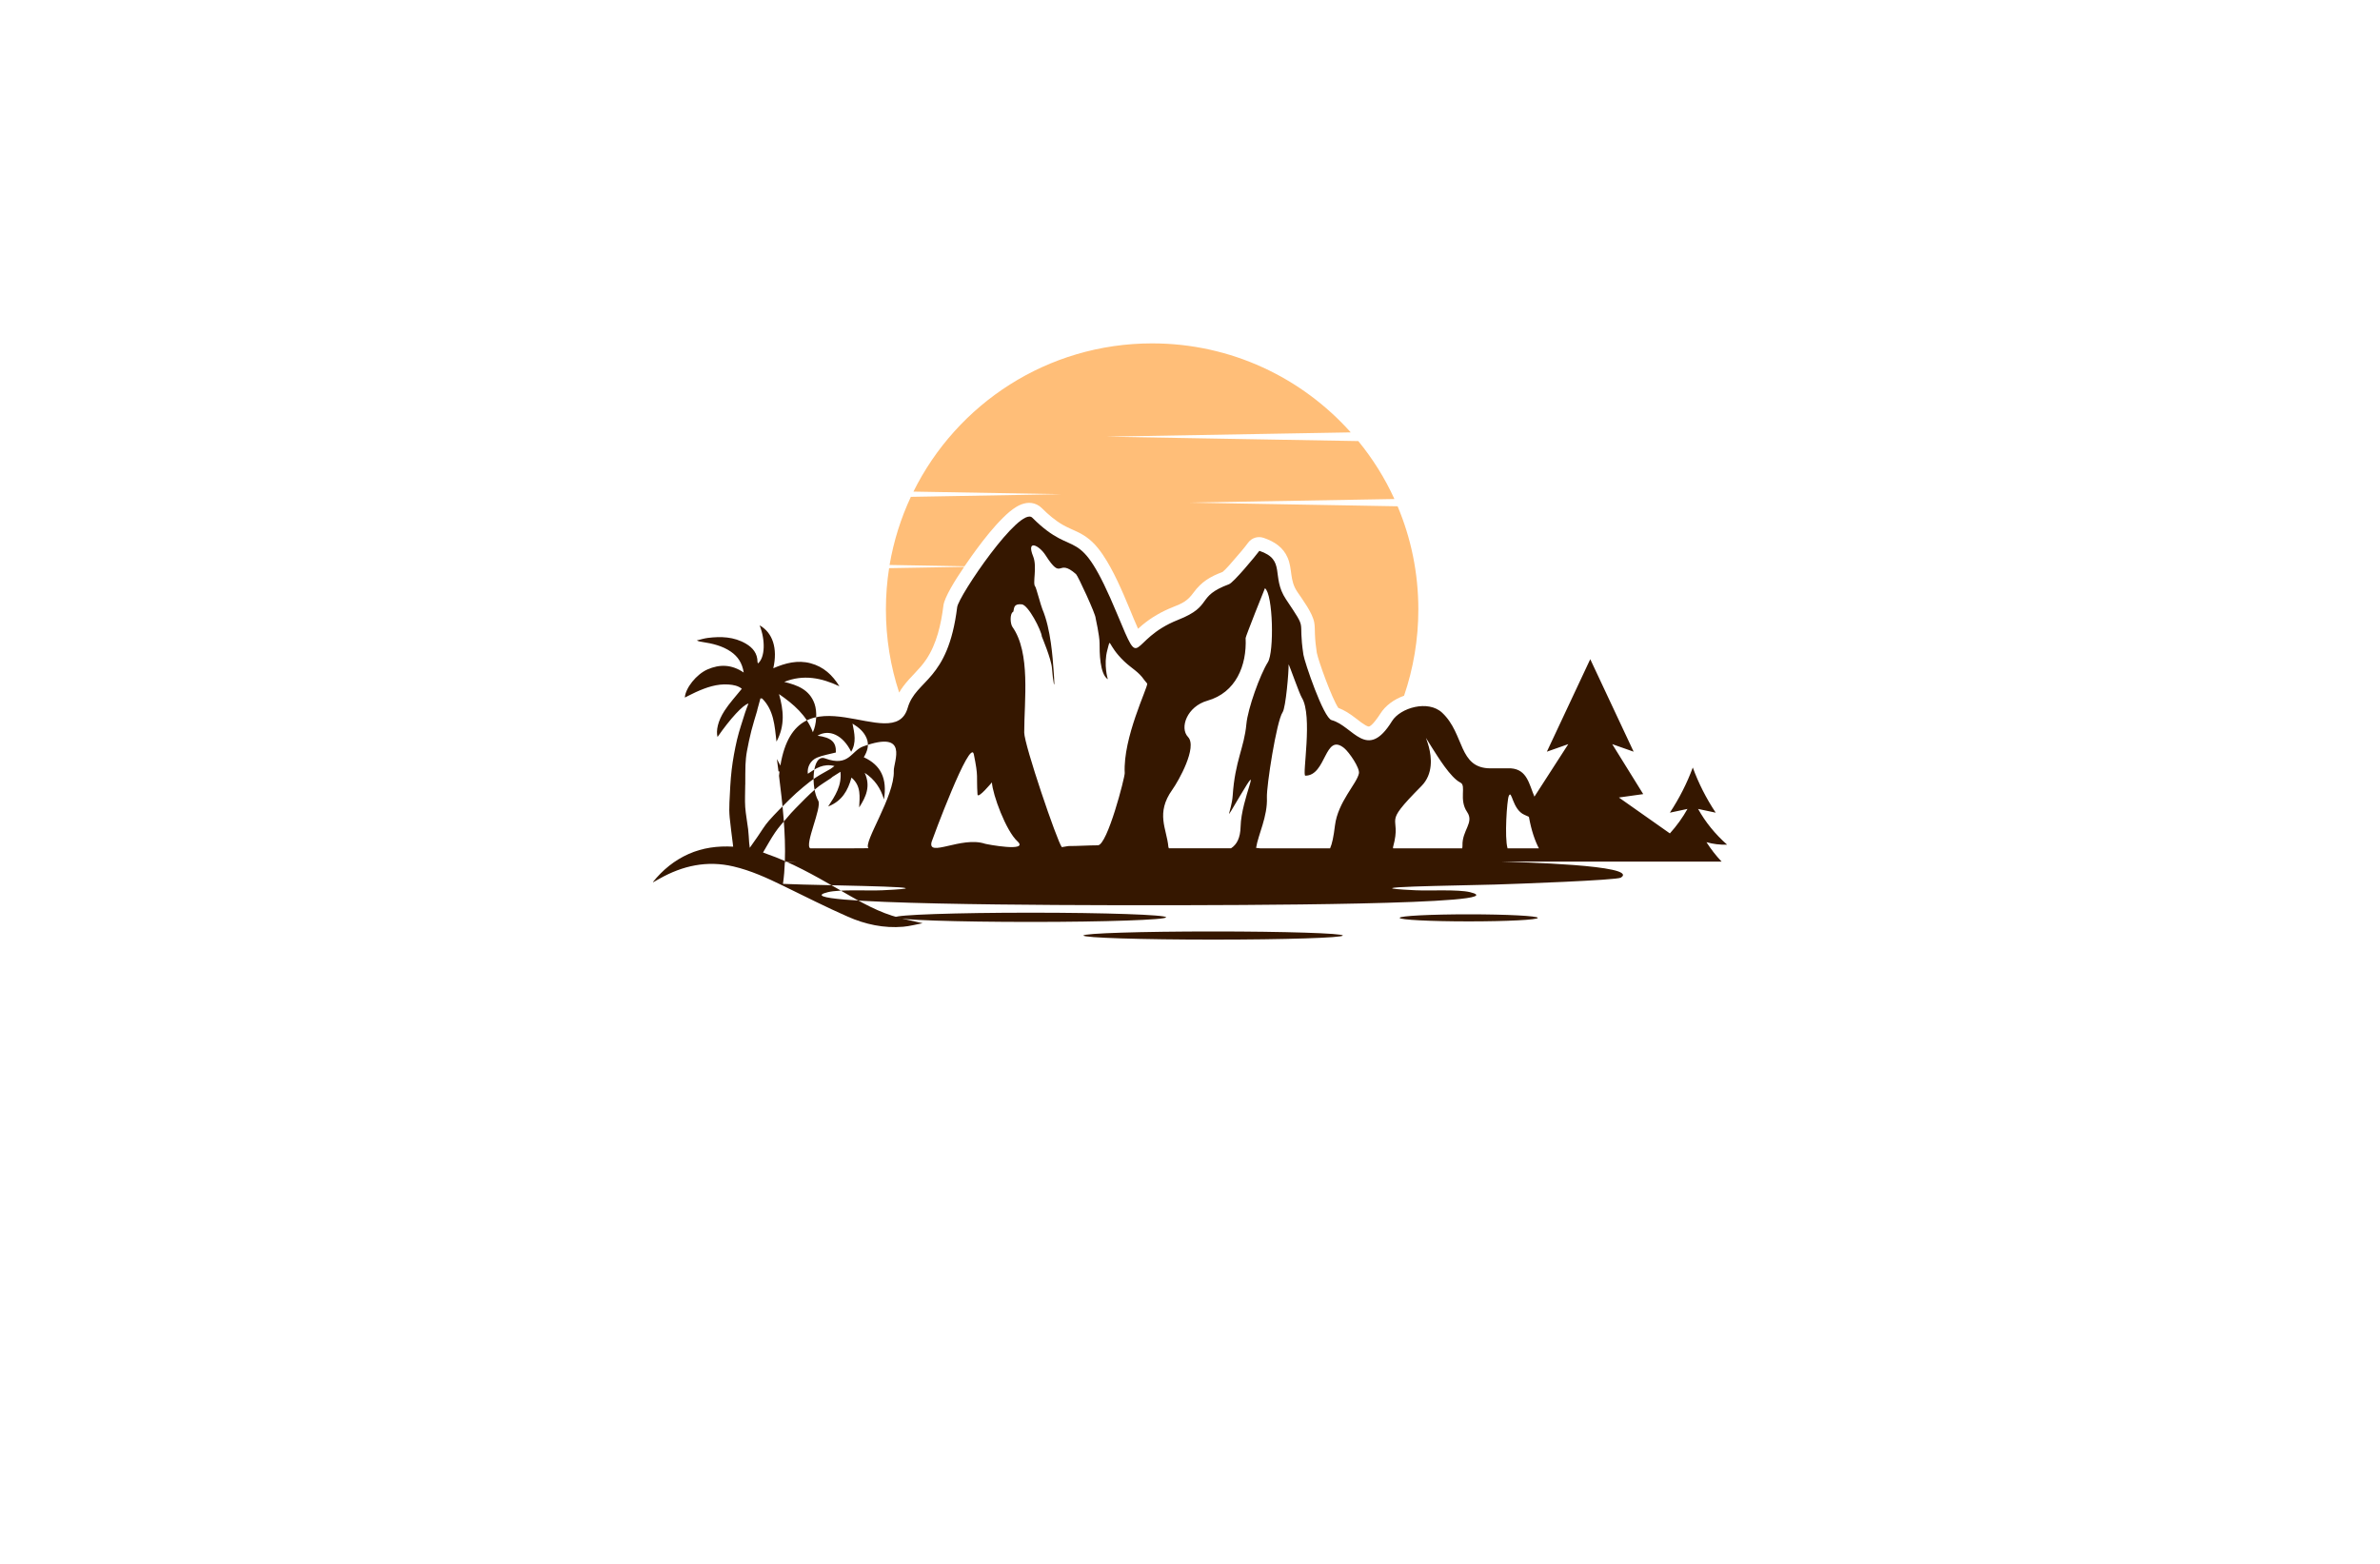 <?xml version="1.0" encoding="utf-8"?>
<!-- Generator: Adobe Illustrator 27.8.1, SVG Export Plug-In . SVG Version: 6.00 Build 0)  -->
<svg version="1.1" xmlns="http://www.w3.org/2000/svg" xmlns:xlink="http://www.w3.org/1999/xlink" x="0px" y="0px"
	 viewBox="0 0 350 230" style="enable-background:new 0 0 350 230;" xml:space="preserve">
<style type="text/css">
	.st0{fill:#8DC63F;}
	.st1{fill:#02913F;}
	.st2{fill:#008713;}
	.st3{fill:#66FF74;}
	.st4{fill:#493D00;}
	.st5{fill:#005505;}
	.st6{fill:#646A07;}
	.st7{fill:#48990E;}
	.st8{fill:#896500;}
	.st9{fill:#9FE2FF;}
	.st10{fill:#754C24;}
	.st11{fill:#FFF30B;}
	.st12{fill:#7ABC50;}
	.st13{fill:#370900;}
	.st14{fill:#C8FF8D;}
	.st15{fill:#377300;}
	.st16{fill:#002F1A;}
	.st17{fill:#C19E00;}
	.st18{fill:#FFCE00;}
	.st19{fill:#583F00;}
	.st20{fill:#5B7200;}
	.st21{fill:#96FF00;}
	.st22{fill-rule:evenodd;clip-rule:evenodd;fill:#22704A;}
	.st23{fill:#A5D065;}
	.st24{fill:#8EC146;}
	.st25{fill-rule:evenodd;clip-rule:evenodd;fill:#604500;}
	.st26{fill-rule:evenodd;clip-rule:evenodd;fill:#03FCB5;}
	.st27{fill-rule:evenodd;clip-rule:evenodd;fill:#B5FF00;}
	.st28{fill:#008F09;}
	.st29{fill:#491C00;}
	.st30{fill:#CAB400;}
	.st31{fill-rule:evenodd;clip-rule:evenodd;fill:#FFBE78;}
	.st32{fill:#351700;}
</style>
<g id="Layer_1">
</g>
<g id="Layer_2">
</g>
<g id="Layer_3">
</g>
<g id="Layer_4">
</g>
<g id="Layer_5">
</g>
<g id="Layer_6">
</g>
<g id="Layer_7">
</g>
<g id="Layer_8">
</g>
<g id="Layer_9">
</g>
<g id="Layer_10">
</g>
<g id="Layer_11">
</g>
<g id="Layer_12">
</g>
<g id="Layer_13">
</g>
<g id="Layer_14">
</g>
<g id="Layer_15">
	<g>
		<path class="st31" d="M130.75,83.56c-0.31,1.98-0.47,4-0.47,6.07c0,4.27,0.68,8.38,1.95,12.23c0.18-0.32,0.38-0.63,0.61-0.93
			c1.04-1.4,2.38-2.46,3.37-3.94c1.55-2.3,2.19-5.23,2.53-7.94c0.15-1.19,1.68-3.67,3.05-5.68L130.75,83.56z M208.58,89.63
			c0-5.38-1.08-10.5-3.05-15.17l-6.23-0.11l-24.53-0.43l24.53-0.43l5.76-0.1c-1.4-3.08-3.2-5.94-5.31-8.52l-12.54-0.22l-24.53-0.43
			l24.53-0.43l11.43-0.2c-7.17-8.03-17.6-13.09-29.21-13.09c-15.39,0-28.7,8.88-35.1,21.8l21.75,0.38l-22.13,0.39
			c-1.47,3.14-2.53,6.5-3.13,10.02l11.02,0.19c0.71-1.04,1.37-1.95,1.75-2.47c1.19-1.61,2.51-3.28,3.93-4.68
			c0.58-0.58,1.24-1.16,1.95-1.59c0.92-0.55,1.99-0.82,3.01-0.33c0.27,0.13,0.51,0.3,0.72,0.51c0.94,0.94,1.97,1.83,3.13,2.49
			c0.77,0.44,1.58,0.74,2.37,1.14c1.51,0.77,2.5,1.79,3.45,3.19c1.6,2.35,2.89,5.4,3.98,8.02c0.4,0.97,0.8,1.95,1.23,2.91
			c0.21-0.19,0.42-0.38,0.64-0.56c1.35-1.12,2.84-1.97,4.47-2.62c1.43-0.56,2.15-0.9,3.03-2.11c1.19-1.63,2.46-2.37,4.3-3.07
			c0.54-0.44,1.33-1.39,1.76-1.89c0.67-0.77,1.39-1.59,1.99-2.41c0.53-0.71,1.42-0.99,2.27-0.71c1.56,0.53,2.89,1.38,3.55,2.95
			c0.72,1.72,0.26,3.28,1.39,4.96c0.81,1.21,2.24,3.09,2.51,4.54c0.1,0.56,0.08,1.12,0.1,1.68c0.03,0.93,0.14,1.85,0.27,2.74
			c0.24,1.26,2.25,6.79,3.17,8.14c0.86,0.32,1.63,0.82,2.37,1.38c0.39,0.29,1.62,1.31,2.08,1.36c0.45,0.05,1.53-1.57,1.71-1.86
			c0.76-1.23,2.05-2.15,3.51-2.67C207.84,98.33,208.58,94.07,208.58,89.63z"/>
		<path class="st32" d="M151.57,134.23c-10.99,0-19.91,0.31-19.91,0.68c0,0.38,8.91,0.68,19.91,0.68c10.99,0,19.91-0.31,19.91-0.68
			C171.48,134.54,162.56,134.23,151.57,134.23z"/>
		<path class="st32" d="M159.33,137.59c0,0.33,8.54,0.6,19.07,0.6c10.53,0,19.07-0.27,19.07-0.6c0-0.33-8.54-0.6-19.07-0.6
			C167.87,136.99,159.33,137.26,159.33,137.59z"/>
		<path class="st32" d="M215.99,134.47c-5.61,0-10.16,0.23-10.16,0.52c0,0.29,4.55,0.52,10.16,0.52c5.61,0,10.16-0.23,10.16-0.52
			C226.15,134.71,221.6,134.47,215.99,134.47z"/>
		<path class="st32" d="M250.95,123.86c0.97,0.28,2.01,0.4,3.04,0.37c-1.76-1.55-3.2-3.33-4.27-5.26l2.59,0.55
			c-1.4-2.11-2.53-4.34-3.37-6.64c-0.85,2.3-1.98,4.53-3.37,6.64l2.59-0.55c-0.71,1.27-1.58,2.48-2.59,3.6l-7.5-5.28l3.58-0.5
			l-4.56-7.35l3.15,1.11l-6.38-13.6l-6.38,13.6l3.15-1.11l-4.98,7.72c-0.78-1.81-1.06-3.99-3.46-4.16h-2.99
			c-4.77,0-3.78-5.04-7.11-8.17c-2.07-1.95-6.17-0.73-7.38,1.22c-3.7,6-5.72,0.7-8.88-0.14c-1.21-0.32-4-8.61-4.15-9.61
			c-0.86-5.67,0.74-3.21-2.57-8.17c-2.25-3.37,0.07-5.78-3.91-7.12c-0.55,0.75-3.78,4.65-4.46,4.91c-4.97,1.84-2.24,3.16-7.49,5.24
			c-7.42,2.93-5.24,8.07-8.95-0.83c-5.83-14.01-5.95-7.65-12.49-14.19c-1.81-1.81-10.85,11.51-11.05,13.16
			c-1.35,10.95-6.06,10.59-7.28,14.82c-2.06,7.12-16.27-6.25-18.72,8.47c-0.18-0.32-0.34-0.64-0.51-0.96
			c0.07,0.59,0.15,1.19,0.23,1.81l0.15,0.03c-0.03,0.2-0.05,0.41-0.07,0.63c0.51,4.03,1.01,8.5,0.86,12.62h1.65
			c-0.27,0.01-0.86,0.03-1.65,0.05c-0.04,1.1-0.13,2.18-0.28,3.22c1.3,0.05,2.35,0.08,2.94,0.1c5.57,0.17,22.24,0.35,11.71,0.84
			c-2.09,0.1-6.25-0.16-8.04,0.28c-7.74,1.88,35.63,1.92,46.21,1.92h2.02c10.57,0,53.94-0.04,46.2-1.92
			c-1.79-0.43-5.95-0.18-8.04-0.28c-10.53-0.5,6.13-0.67,11.71-0.84c3.02-0.09,17.91-0.63,18.52-1.02
			c2.88-1.87-15.53-2.28-17.5-2.35h32.31C252.32,125.81,251.59,124.86,250.95,123.86z M131.44,113.38
			c0.14,3.74-4.57,10.6-3.72,11.37c0.01,0.01-1.43,0-3.12,0.02h-5.44c-0.91-0.5,1.75-6.02,1.17-7.01c-1.11-1.91-0.94-6.94,1.01-6.22
			c3.54,1.31,3.83-1.13,5.59-1.76C133.78,107.3,131.39,112.04,131.44,113.38z M144.85,124.09c-3.46-1.15-8.52,2.12-7.84-0.3
			c0.08-0.28,5.68-15.42,6.2-12.85c0.71,3.47,0.36,3.01,0.54,5.9c0.05,0.73,2.09-1.75,2.12-1.77c0.1,1.79,2.07,7.13,3.75,8.66
			C151.4,125.36,145.08,124.17,144.85,124.09z M165.4,113.7c0.03,0.6-2.55,10.62-3.95,10.62c-1.31,0-2.9,0.11-4.34,0.11l-0.96,0.16
			c-0.68-0.83-5.53-15.05-5.53-16.86c0-4.75,0.97-11.71-1.74-15.54c-0.29-0.41-0.44-1.91,0.14-2.24c0.14-0.51,0.01-1.19,1.24-1.07
			c0.97,0.09,2.89,3.86,2.95,4.73c0,0.02,1.4,3.32,1.49,4.65c0.11,1.6,0.55,4.45,0.23,0.19c-0.12-1.56-0.38-5.9-1.64-8.86
			c-0.21-0.49-0.92-3.17-1.04-3.31c-0.46-0.43,0.32-2.89-0.32-4.46c-1.04-2.58,0.9-1.61,1.82-0.17c2.55,3.97,1.67,0.3,4.49,2.79
			c0.28,0.24,2.91,5.94,2.88,6.46c0,0.02,0.58,2.59,0.58,3.67c0,1.31,0.01,4.56,1.22,5.33c0,0.02-0.67-2.12-0.07-4.32
			c0.55-2.03-0.12-0.79,2.49,1.7c1.12,1.06,2.08,1.48,2.94,2.73l0.43,0.53C168.79,101.15,165.13,108.48,165.4,113.7z M182.44,121.59
			c-0.04,1.66-0.56,2.62-1.41,3.17h-9.14l-0.07-0.21c-0.24-2.67-1.91-4.92,0.58-8.41c0.93-1.3,3.72-6.27,2.31-7.75
			c-1.29-1.35-0.14-4.49,2.85-5.34c4.17-1.18,5.81-5.14,5.62-9.22c-0.01-0.19,2.82-7.33,2.84-7.32c1.2,0.88,1.37,9.39,0.43,10.88
			c-1.15,1.84-2.95,6.81-3.16,9.11c-0.32,3.49-1.67,5.38-2.01,10.49c-0.16,2.42-1.62,4.59,1.1,0.02
			C185.81,111.27,182.53,117.42,182.44,121.59z M196.32,121.4c-0.2,1.65-0.42,2.71-0.72,3.37h-10.24c-0.37-0.04-0.64-0.07-0.64-0.07
			c0.31-1.99,1.71-4.6,1.59-7.43c-0.07-1.63,1.41-11.21,2.31-12.52c0.47-0.69,0.92-6.05,0.88-7.04c0.08,0.01,1.58,4.31,1.94,4.89
			c1.66,2.66,0.02,11.48,0.52,11.48c3.12,0,2.82-6.41,5.72-4.05c0.73,0.6,2.33,2.93,2.16,3.72
			C199.53,115.27,196.75,117.94,196.32,121.4z M215.07,124.35c0,0.16-0.01,0.29-0.04,0.42h-10.15c-0.03-0.07-0.04-0.14-0.01-0.23
			c1.38-4.98-1.93-2.79,4.16-8.93c3.55-3.58-1.16-9.92,1.58-5.62c0.86,1.34,2.7,4.38,4.16,5.11c0.91,0.45-0.27,2.48,0.98,4.32
			C216.83,120.99,215,122.11,215.07,124.35z M221.7,124.76c-0.47-1.57-0.08-7.06,0.17-7.67c0.47-1.13,0.49,1.96,2.32,2.75
			c0.24,0.1,0.45,0.2,0.65,0.29c0.35,1.98,0.89,3.53,1.47,4.64H221.7z M96.01,129.73c1.48-1.83,3.19-3.21,5.25-4.13
			c2.07-0.92,4.25-1.21,6.56-1.08c-0.03-0.2-0.04-0.35-0.06-0.5c-0.15-1.25-0.33-2.51-0.45-3.76c-0.07-0.74-0.08-1.49-0.04-2.24
			c0.08-1.61,0.14-3.22,0.33-4.82c0.18-1.49,0.45-2.97,0.79-4.43c0.32-1.35,0.79-2.68,1.2-4.01c0.14-0.44,0.32-0.86,0.48-1.29
			c-0.77,0.16-2.65,2.18-4.55,4.92c-0.24-0.94,0.04-2.33,1.02-3.85c0.73-1.13,1.66-2.13,2.55-3.24c-0.52-0.44-1.23-0.58-1.96-0.63
			c-1.71-0.12-3.27,0.43-4.8,1.12c-0.54,0.25-1.07,0.53-1.62,0.8c0.1-1.42,1.71-3.42,3.32-4.13c1.8-0.79,3.56-0.76,5.34,0.45
			c-0.22-1.4-0.86-2.36-1.89-3.07c-1.27-0.87-2.73-1.2-4.22-1.43c-0.26-0.04-0.51-0.07-0.79-0.22c0.54-0.13,1.08-0.3,1.62-0.37
			c1.94-0.24,3.84-0.18,5.59,0.84c1.03,0.6,1.71,1.43,1.72,2.69c0,0.07,0.04,0.14,0.07,0.22c1.03-0.86,1.12-3.38,0.24-5.6
			c1.92,1.07,2.68,3.39,2.01,6.31c1.79-0.77,3.58-1.24,5.49-0.73c1.91,0.51,3.22,1.74,4.23,3.38c-2.63-1.24-5.3-1.78-8.11-0.64
			c1.93,0.47,3.71,1.13,4.45,3.2c0.43,1.2,0.3,3.07-0.24,4.2c-0.93-2.5-2.84-4.13-4.98-5.61c0.66,2.32,0.92,4.61-0.37,6.99
			c-0.27-2.38-0.4-4.64-2.11-6.34c-0.08-0.01-0.17-0.02-0.25-0.02c-0.15,0.55-0.3,1.09-0.45,1.64c-0.02,0.06-0.02,0.12-0.03,0.17
			c-0.29,0.98-0.6,1.95-0.85,2.93c-0.26,1.01-0.47,2.03-0.66,3.05c-0.12,0.65-0.18,1.32-0.21,1.98c-0.04,0.95-0.02,1.9-0.03,2.85
			c0,0.06-0.01,0.12-0.01,0.18c0,1.06-0.07,2.12,0,3.17c0.08,1.1,0.3,2.18,0.43,3.28c0.08,0.65,0.1,1.32,0.15,1.97
			c0.02,0.23,0.05,0.46,0.09,0.76c0.43-0.62,0.8-1.15,1.17-1.67c0.54-0.78,1.02-1.61,1.65-2.32c0.96-1.09,2-2.11,3.03-3.13
			c0.63-0.63,1.3-1.22,1.98-1.79c0.62-0.52,1.26-1.03,1.94-1.47c0.68-0.45,1.42-0.82,2.13-1.24c0.16-0.1,0.31-0.22,0.56-0.41
			c-1.63-0.42-2.77,0.35-3.92,1.14c-0.13-0.96,0.37-1.97,1.36-2.38c0.87-0.36,1.82-0.5,2.76-0.75c0.07-1.52-0.65-2.2-2.7-2.47
			c1.72-1.03,3.75-0.09,4.95,2.36c0.8-1.34,0.49-2.69,0.2-4.14c0.95,0.58,1.69,1.21,2.08,2.17c0.4,1,0.1,1.91-0.42,2.78
			c2.51,1.15,3.46,3.12,2.97,6.2c-0.5-1.63-1.33-2.92-2.84-3.91c0.92,1.98,0.18,3.55-0.81,5.09c0.06-1.54,0.34-3.13-1.13-4.39
			c-0.53,1.92-1.4,3.45-3.43,4.25c1.04-1.59,2.01-3.05,1.81-5.1c-0.46,0.29-0.82,0.51-1.17,0.74c-0.08,0.05-0.14,0.14-0.22,0.19
			c-0.76,0.53-1.59,0.98-2.28,1.59c-1.03,0.89-1.97,1.88-2.93,2.85c-0.46,0.46-0.89,0.94-1.3,1.44c-0.59,0.69-1.21,1.36-1.71,2.11
			c-0.64,0.93-1.17,1.93-1.78,2.95c0.2,0.08,0.38,0.15,0.56,0.21c3.61,1.25,6.92,3.12,10.22,5.01c2.65,1.52,5.27,3.13,8.2,4.08
			c1.42,0.46,2.89,0.72,4.49,1.1c-1.01,0.19-1.93,0.44-2.87,0.52c-2.83,0.24-5.56-0.35-8.13-1.48c-3.22-1.42-6.36-3.01-9.52-4.55
			c-2.36-1.15-4.74-2.24-7.31-2.84c-3.87-0.91-7.46-0.12-10.86,1.8c-0.28,0.16-0.56,0.31-0.84,0.47
			C96.2,129.72,96.18,129.71,96.01,129.73z"/>
	</g>
</g>
</svg>
